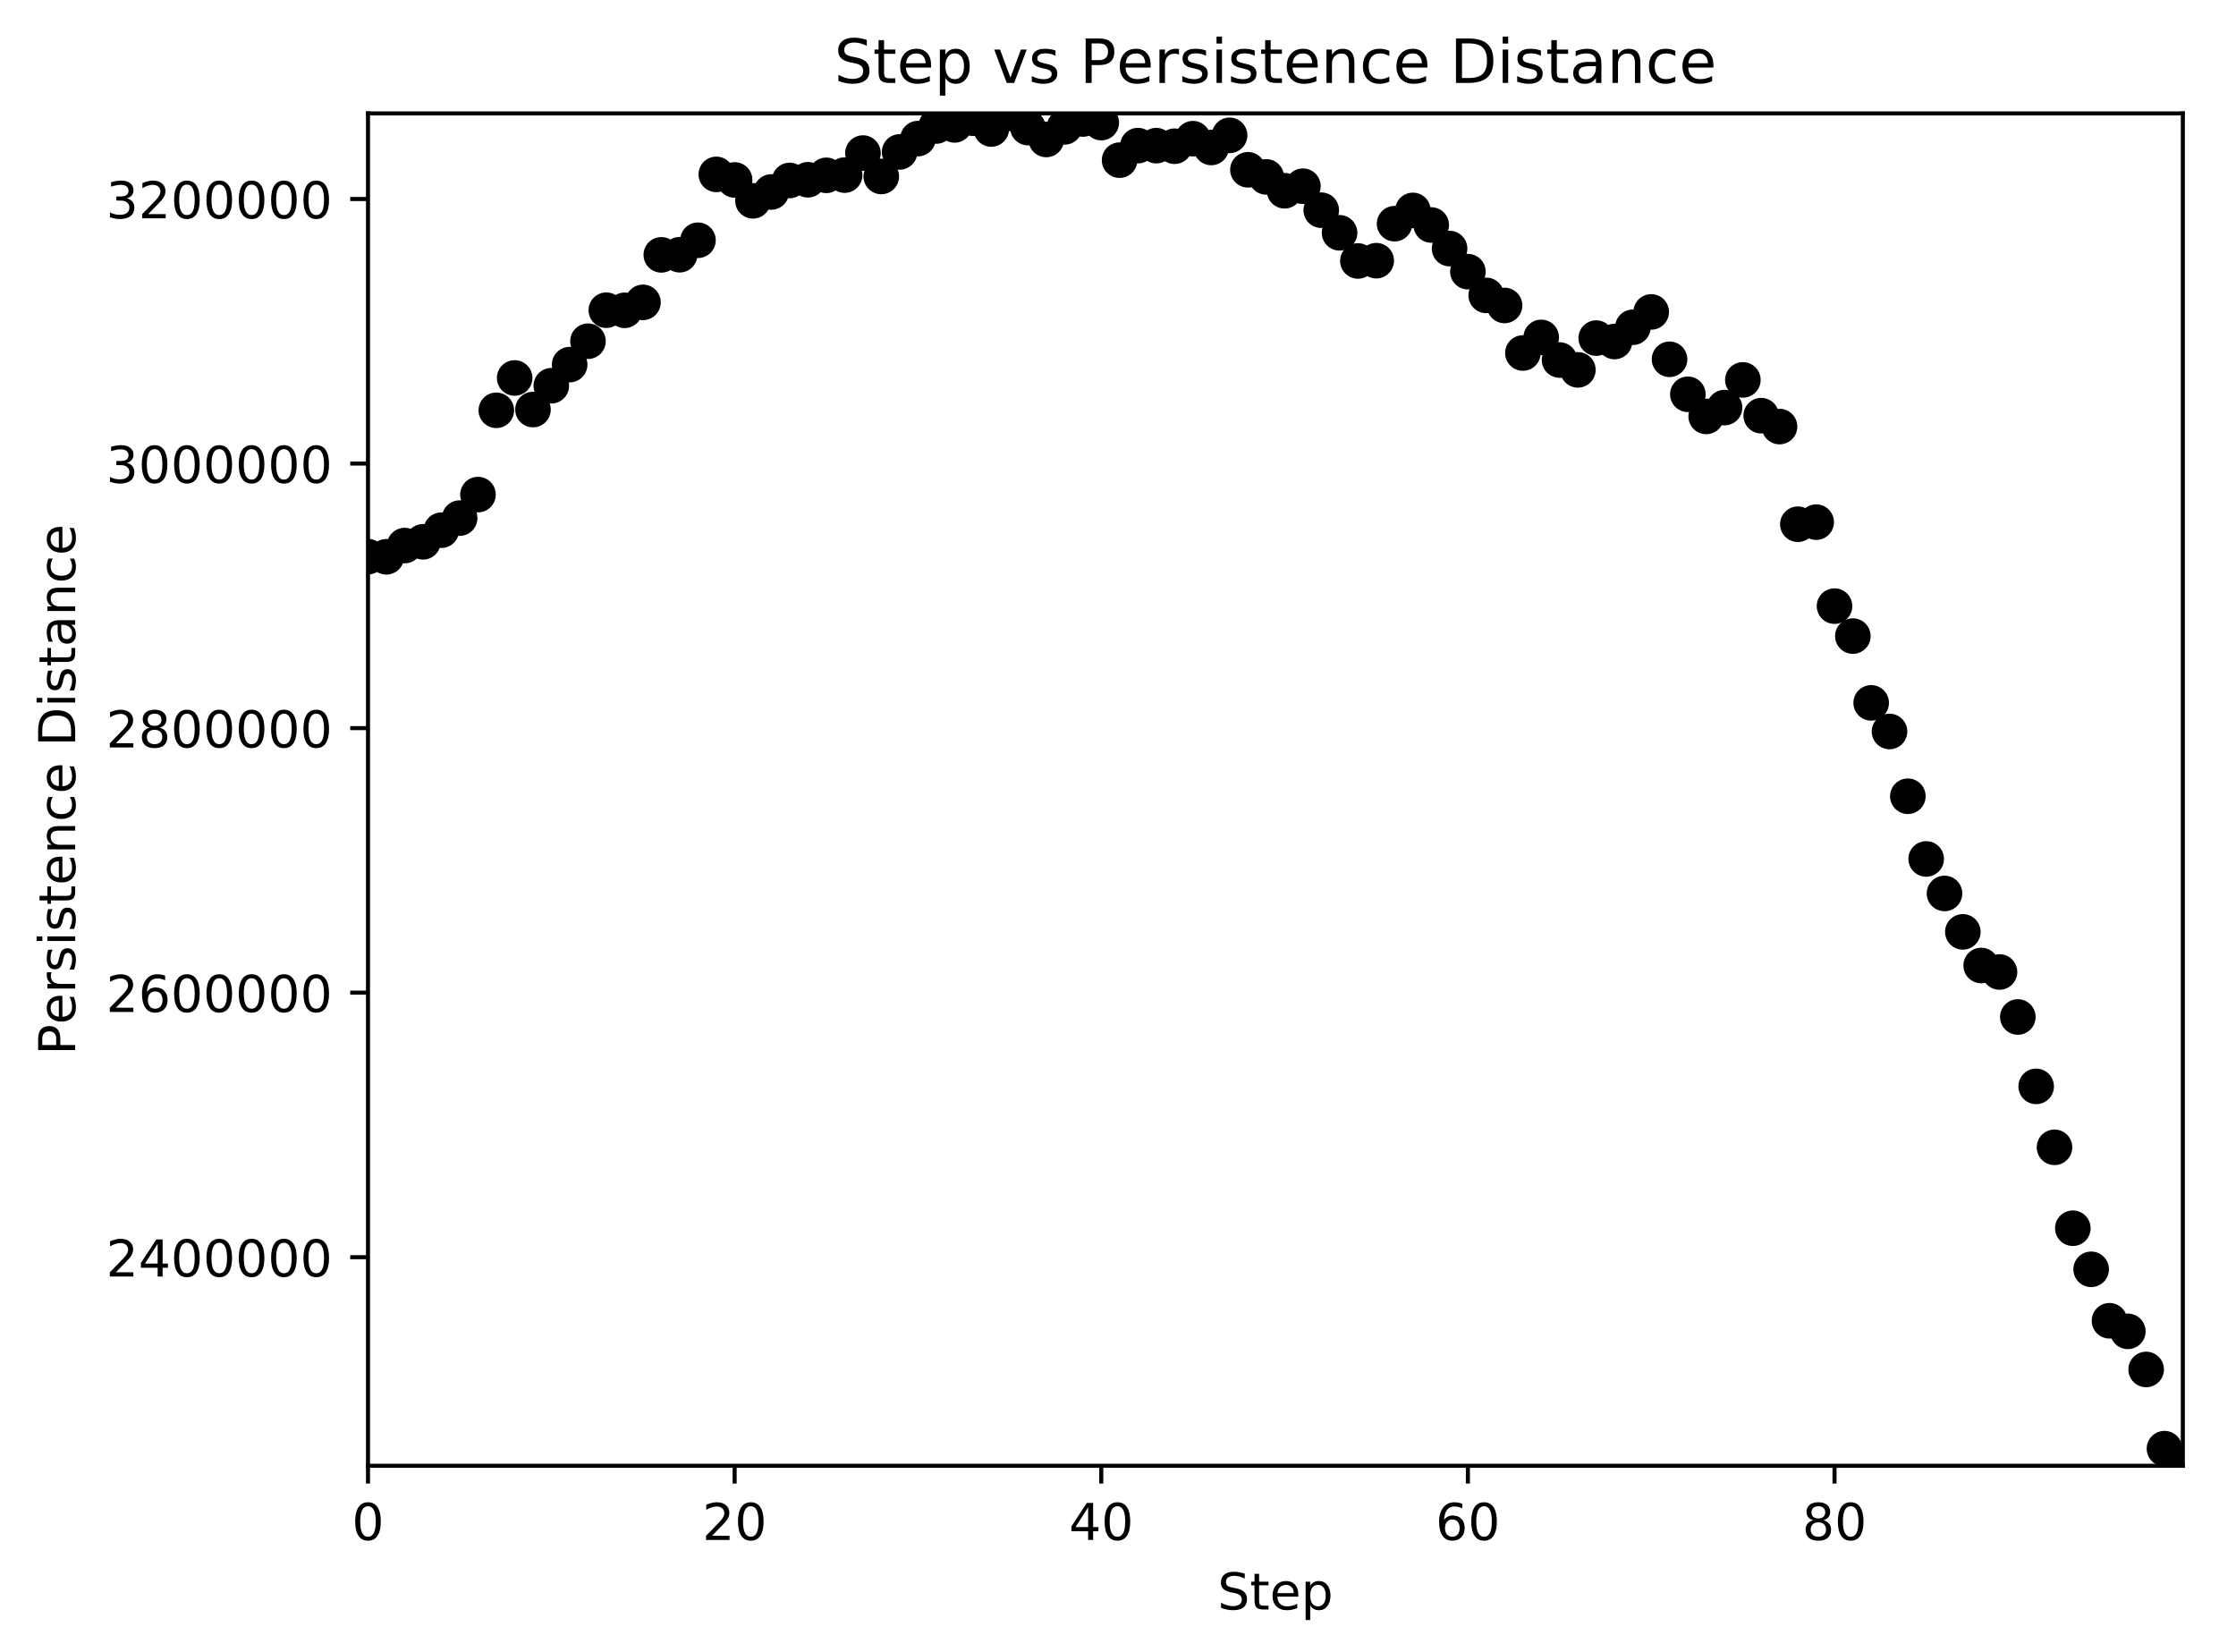 <?xml version="1.0" encoding="utf-8" standalone="no"?>
<!DOCTYPE svg PUBLIC "-//W3C//DTD SVG 1.1//EN"
  "http://www.w3.org/Graphics/SVG/1.1/DTD/svg11.dtd">
<!-- Created with matplotlib (http://matplotlib.org/) -->
<svg height="325pt" version="1.1" viewBox="0 0 440 325" width="440pt" xmlns="http://www.w3.org/2000/svg" xmlns:xlink="http://www.w3.org/1999/xlink">
 <defs>
  <style type="text/css">
*{stroke-linecap:butt;stroke-linejoin:round;}
  </style>
 </defs>
 <g id="figure_1">
  <g id="patch_1">
   <path d="M 0 325.986 
L 440.236 325.986 
L 440.236 0 
L 0 0 
z
" style="fill:#ffffff;"/>
  </g>
  <g id="axes_1">
   <g id="patch_2">
    <path d="M 72.416 288.43 
L 429.536 288.43 
L 429.536 22.318 
L 72.416 22.318 
z
" style="fill:#ffffff;"/>
   </g>
   <g id="PathCollection_1">
    <defs>
     <path d="M 0 3 
C 0.796 3 1.559 2.684 2.121 2.121 
C 2.684 1.559 3 0.796 3 0 
C 3 -0.796 2.684 -1.559 2.121 -2.121 
C 1.559 -2.684 0.796 -3 0 -3 
C -0.796 -3 -1.559 -2.684 -2.121 -2.121 
C -2.684 -1.559 -3 -0.796 -3 0 
C -3 0.796 -2.684 1.559 -2.121 2.121 
C -1.559 2.684 -0.796 3 0 3 
z
" id="m27b26a5e6d" style="stroke:#000000;"/>
    </defs>
    <g clip-path="url(#pcdb26a5812)">
     <use style="stroke:#000000;" x="72.416" xlink:href="#m27b26a5e6d" y="109.535"/>
     <use style="stroke:#000000;" x="76.023" xlink:href="#m27b26a5e6d" y="109.563"/>
     <use style="stroke:#000000;" x="79.63" xlink:href="#m27b26a5e6d" y="107.351"/>
     <use style="stroke:#000000;" x="83.237" xlink:href="#m27b26a5e6d" y="106.615"/>
     <use style="stroke:#000000;" x="86.845" xlink:href="#m27b26a5e6d" y="104.332"/>
     <use style="stroke:#000000;" x="90.452" xlink:href="#m27b26a5e6d" y="101.949"/>
     <use style="stroke:#000000;" x="94.059" xlink:href="#m27b26a5e6d" y="97.322"/>
     <use style="stroke:#000000;" x="97.667" xlink:href="#m27b26a5e6d" y="80.737"/>
     <use style="stroke:#000000;" x="101.274" xlink:href="#m27b26a5e6d" y="74.375"/>
     <use style="stroke:#000000;" x="104.881" xlink:href="#m27b26a5e6d" y="80.588"/>
     <use style="stroke:#000000;" x="108.488" xlink:href="#m27b26a5e6d" y="75.904"/>
     <use style="stroke:#000000;" x="112.096" xlink:href="#m27b26a5e6d" y="71.749"/>
     <use style="stroke:#000000;" x="115.703" xlink:href="#m27b26a5e6d" y="67.141"/>
     <use style="stroke:#000000;" x="119.31" xlink:href="#m27b26a5e6d" y="61.042"/>
     <use style="stroke:#000000;" x="122.917" xlink:href="#m27b26a5e6d" y="61.064"/>
     <use style="stroke:#000000;" x="126.525" xlink:href="#m27b26a5e6d" y="59.498"/>
     <use style="stroke:#000000;" x="130.132" xlink:href="#m27b26a5e6d" y="50.149"/>
     <use style="stroke:#000000;" x="133.739" xlink:href="#m27b26a5e6d" y="50.123"/>
     <use style="stroke:#000000;" x="137.347" xlink:href="#m27b26a5e6d" y="47.275"/>
     <use style="stroke:#000000;" x="140.954" xlink:href="#m27b26a5e6d" y="34.315"/>
     <use style="stroke:#000000;" x="144.561" xlink:href="#m27b26a5e6d" y="35.409"/>
     <use style="stroke:#000000;" x="148.168" xlink:href="#m27b26a5e6d" y="39.518"/>
     <use style="stroke:#000000;" x="151.776" xlink:href="#m27b26a5e6d" y="37.776"/>
     <use style="stroke:#000000;" x="155.383" xlink:href="#m27b26a5e6d" y="35.512"/>
     <use style="stroke:#000000;" x="158.99" xlink:href="#m27b26a5e6d" y="35.372"/>
     <use style="stroke:#000000;" x="162.597" xlink:href="#m27b26a5e6d" y="34.501"/>
     <use style="stroke:#000000;" x="166.205" xlink:href="#m27b26a5e6d" y="34.456"/>
     <use style="stroke:#000000;" x="169.812" xlink:href="#m27b26a5e6d" y="30.119"/>
     <use style="stroke:#000000;" x="173.419" xlink:href="#m27b26a5e6d" y="34.722"/>
     <use style="stroke:#000000;" x="177.027" xlink:href="#m27b26a5e6d" y="29.896"/>
     <use style="stroke:#000000;" x="180.634" xlink:href="#m27b26a5e6d" y="27.272"/>
     <use style="stroke:#000000;" x="184.241" xlink:href="#m27b26a5e6d" y="24.793"/>
     <use style="stroke:#000000;" x="187.848" xlink:href="#m27b26a5e6d" y="24.579"/>
     <use style="stroke:#000000;" x="191.456" xlink:href="#m27b26a5e6d" y="23.253"/>
     <use style="stroke:#000000;" x="195.063" xlink:href="#m27b26a5e6d" y="25.384"/>
     <use style="stroke:#000000;" x="198.67" xlink:href="#m27b26a5e6d" y="22.318"/>
     <use style="stroke:#000000;" x="202.277" xlink:href="#m27b26a5e6d" y="25.106"/>
     <use style="stroke:#000000;" x="205.885" xlink:href="#m27b26a5e6d" y="27.444"/>
     <use style="stroke:#000000;" x="209.492" xlink:href="#m27b26a5e6d" y="24.967"/>
     <use style="stroke:#000000;" x="213.099" xlink:href="#m27b26a5e6d" y="23.417"/>
     <use style="stroke:#000000;" x="216.707" xlink:href="#m27b26a5e6d" y="24.127"/>
     <use style="stroke:#000000;" x="220.314" xlink:href="#m27b26a5e6d" y="31.518"/>
     <use style="stroke:#000000;" x="223.921" xlink:href="#m27b26a5e6d" y="28.654"/>
     <use style="stroke:#000000;" x="227.528" xlink:href="#m27b26a5e6d" y="28.658"/>
     <use style="stroke:#000000;" x="231.136" xlink:href="#m27b26a5e6d" y="28.773"/>
     <use style="stroke:#000000;" x="234.743" xlink:href="#m27b26a5e6d" y="27.292"/>
     <use style="stroke:#000000;" x="238.35" xlink:href="#m27b26a5e6d" y="29.016"/>
     <use style="stroke:#000000;" x="241.957" xlink:href="#m27b26a5e6d" y="26.632"/>
     <use style="stroke:#000000;" x="245.565" xlink:href="#m27b26a5e6d" y="33.41"/>
     <use style="stroke:#000000;" x="249.172" xlink:href="#m27b26a5e6d" y="34.81"/>
     <use style="stroke:#000000;" x="252.779" xlink:href="#m27b26a5e6d" y="37.539"/>
     <use style="stroke:#000000;" x="256.387" xlink:href="#m27b26a5e6d" y="36.643"/>
     <use style="stroke:#000000;" x="259.994" xlink:href="#m27b26a5e6d" y="41.359"/>
     <use style="stroke:#000000;" x="263.601" xlink:href="#m27b26a5e6d" y="45.812"/>
     <use style="stroke:#000000;" x="267.208" xlink:href="#m27b26a5e6d" y="51.35"/>
     <use style="stroke:#000000;" x="270.816" xlink:href="#m27b26a5e6d" y="51.297"/>
     <use style="stroke:#000000;" x="274.423" xlink:href="#m27b26a5e6d" y="44.016"/>
     <use style="stroke:#000000;" x="278.03" xlink:href="#m27b26a5e6d" y="41.404"/>
     <use style="stroke:#000000;" x="281.637" xlink:href="#m27b26a5e6d" y="44.273"/>
     <use style="stroke:#000000;" x="285.245" xlink:href="#m27b26a5e6d" y="48.912"/>
     <use style="stroke:#000000;" x="288.852" xlink:href="#m27b26a5e6d" y="53.455"/>
     <use style="stroke:#000000;" x="292.459" xlink:href="#m27b26a5e6d" y="58.123"/>
     <use style="stroke:#000000;" x="296.067" xlink:href="#m27b26a5e6d" y="60.108"/>
     <use style="stroke:#000000;" x="299.674" xlink:href="#m27b26a5e6d" y="69.461"/>
     <use style="stroke:#000000;" x="303.281" xlink:href="#m27b26a5e6d" y="66.392"/>
     <use style="stroke:#000000;" x="306.888" xlink:href="#m27b26a5e6d" y="70.842"/>
     <use style="stroke:#000000;" x="310.496" xlink:href="#m27b26a5e6d" y="72.779"/>
     <use style="stroke:#000000;" x="314.103" xlink:href="#m27b26a5e6d" y="66.529"/>
     <use style="stroke:#000000;" x="317.71" xlink:href="#m27b26a5e6d" y="67.203"/>
     <use style="stroke:#000000;" x="321.317" xlink:href="#m27b26a5e6d" y="64.396"/>
     <use style="stroke:#000000;" x="324.925" xlink:href="#m27b26a5e6d" y="61.379"/>
     <use style="stroke:#000000;" x="328.532" xlink:href="#m27b26a5e6d" y="70.7"/>
     <use style="stroke:#000000;" x="332.139" xlink:href="#m27b26a5e6d" y="77.586"/>
     <use style="stroke:#000000;" x="335.747" xlink:href="#m27b26a5e6d" y="81.943"/>
     <use style="stroke:#000000;" x="339.354" xlink:href="#m27b26a5e6d" y="80.205"/>
     <use style="stroke:#000000;" x="342.961" xlink:href="#m27b26a5e6d" y="74.757"/>
     <use style="stroke:#000000;" x="346.568" xlink:href="#m27b26a5e6d" y="81.793"/>
     <use style="stroke:#000000;" x="350.176" xlink:href="#m27b26a5e6d" y="83.939"/>
     <use style="stroke:#000000;" x="353.783" xlink:href="#m27b26a5e6d" y="103.154"/>
     <use style="stroke:#000000;" x="357.39" xlink:href="#m27b26a5e6d" y="102.741"/>
     <use style="stroke:#000000;" x="360.997" xlink:href="#m27b26a5e6d" y="119.269"/>
     <use style="stroke:#000000;" x="364.605" xlink:href="#m27b26a5e6d" y="125.165"/>
     <use style="stroke:#000000;" x="368.212" xlink:href="#m27b26a5e6d" y="138.307"/>
     <use style="stroke:#000000;" x="371.819" xlink:href="#m27b26a5e6d" y="143.937"/>
     <use style="stroke:#000000;" x="375.427" xlink:href="#m27b26a5e6d" y="156.68"/>
     <use style="stroke:#000000;" x="379.034" xlink:href="#m27b26a5e6d" y="169.018"/>
     <use style="stroke:#000000;" x="382.641" xlink:href="#m27b26a5e6d" y="175.809"/>
     <use style="stroke:#000000;" x="386.248" xlink:href="#m27b26a5e6d" y="183.369"/>
     <use style="stroke:#000000;" x="389.856" xlink:href="#m27b26a5e6d" y="189.986"/>
     <use style="stroke:#000000;" x="393.463" xlink:href="#m27b26a5e6d" y="191.262"/>
     <use style="stroke:#000000;" x="397.07" xlink:href="#m27b26a5e6d" y="200.117"/>
     <use style="stroke:#000000;" x="400.677" xlink:href="#m27b26a5e6d" y="213.773"/>
     <use style="stroke:#000000;" x="404.285" xlink:href="#m27b26a5e6d" y="225.763"/>
     <use style="stroke:#000000;" x="407.892" xlink:href="#m27b26a5e6d" y="241.685"/>
     <use style="stroke:#000000;" x="411.499" xlink:href="#m27b26a5e6d" y="249.769"/>
     <use style="stroke:#000000;" x="415.107" xlink:href="#m27b26a5e6d" y="259.893"/>
     <use style="stroke:#000000;" x="418.714" xlink:href="#m27b26a5e6d" y="261.976"/>
     <use style="stroke:#000000;" x="422.321" xlink:href="#m27b26a5e6d" y="269.475"/>
     <use style="stroke:#000000;" x="425.928" xlink:href="#m27b26a5e6d" y="285.063"/>
     <use style="stroke:#000000;" x="429.536" xlink:href="#m27b26a5e6d" y="288.43"/>
    </g>
   </g>
   <g id="matplotlib.axis_1">
    <g id="xtick_1">
     <g id="line2d_1">
      <defs>
       <path d="M 0 0 
L 0 3.5 
" id="m2fe56763d7" style="stroke:#000000;stroke-width:0.8;"/>
      </defs>
      <g>
       <use style="stroke:#000000;stroke-width:0.8;" x="72.416" xlink:href="#m2fe56763d7" y="288.43"/>
      </g>
     </g>
     <g id="text_1">
      <!-- 0 -->
      <defs>
       <path d="M 31.781 66.406 
Q 24.172 66.406 20.328 58.906 
Q 16.5 51.422 16.5 36.375 
Q 16.5 21.391 20.328 13.891 
Q 24.172 6.391 31.781 6.391 
Q 39.453 6.391 43.281 13.891 
Q 47.125 21.391 47.125 36.375 
Q 47.125 51.422 43.281 58.906 
Q 39.453 66.406 31.781 66.406 
z
M 31.781 74.219 
Q 44.047 74.219 50.516 64.516 
Q 56.984 54.828 56.984 36.375 
Q 56.984 17.969 50.516 8.266 
Q 44.047 -1.422 31.781 -1.422 
Q 19.531 -1.422 13.062 8.266 
Q 6.594 17.969 6.594 36.375 
Q 6.594 54.828 13.062 64.516 
Q 19.531 74.219 31.781 74.219 
z
" id="DejaVuSans-30"/>
      </defs>
      <g transform="translate(69.234 303.029)scale(0.1 -0.1)">
       <use xlink:href="#DejaVuSans-30"/>
      </g>
     </g>
    </g>
    <g id="xtick_2">
     <g id="line2d_2">
      <g>
       <use style="stroke:#000000;stroke-width:0.8;" x="144.561" xlink:href="#m2fe56763d7" y="288.43"/>
      </g>
     </g>
     <g id="text_2">
      <!-- 20 -->
      <defs>
       <path d="M 19.188 8.297 
L 53.609 8.297 
L 53.609 0 
L 7.328 0 
L 7.328 8.297 
Q 12.938 14.109 22.625 23.891 
Q 32.328 33.688 34.812 36.531 
Q 39.547 41.844 41.422 45.531 
Q 43.312 49.219 43.312 52.781 
Q 43.312 58.594 39.234 62.25 
Q 35.156 65.922 28.609 65.922 
Q 23.969 65.922 18.812 64.312 
Q 13.672 62.703 7.812 59.422 
L 7.812 69.391 
Q 13.766 71.781 18.938 73 
Q 24.125 74.219 28.422 74.219 
Q 39.75 74.219 46.484 68.547 
Q 53.219 62.891 53.219 53.422 
Q 53.219 48.922 51.531 44.891 
Q 49.859 40.875 45.406 35.406 
Q 44.188 33.984 37.641 27.219 
Q 31.109 20.453 19.188 8.297 
z
" id="DejaVuSans-32"/>
      </defs>
      <g transform="translate(138.199 303.029)scale(0.1 -0.1)">
       <use xlink:href="#DejaVuSans-32"/>
       <use x="63.623" xlink:href="#DejaVuSans-30"/>
      </g>
     </g>
    </g>
    <g id="xtick_3">
     <g id="line2d_3">
      <g>
       <use style="stroke:#000000;stroke-width:0.8;" x="216.707" xlink:href="#m2fe56763d7" y="288.43"/>
      </g>
     </g>
     <g id="text_3">
      <!-- 40 -->
      <defs>
       <path d="M 37.797 64.312 
L 12.891 25.391 
L 37.797 25.391 
z
M 35.203 72.906 
L 47.609 72.906 
L 47.609 25.391 
L 58.016 25.391 
L 58.016 17.188 
L 47.609 17.188 
L 47.609 0 
L 37.797 0 
L 37.797 17.188 
L 4.891 17.188 
L 4.891 26.703 
z
" id="DejaVuSans-34"/>
      </defs>
      <g transform="translate(210.344 303.029)scale(0.1 -0.1)">
       <use xlink:href="#DejaVuSans-34"/>
       <use x="63.623" xlink:href="#DejaVuSans-30"/>
      </g>
     </g>
    </g>
    <g id="xtick_4">
     <g id="line2d_4">
      <g>
       <use style="stroke:#000000;stroke-width:0.8;" x="288.852" xlink:href="#m2fe56763d7" y="288.43"/>
      </g>
     </g>
     <g id="text_4">
      <!-- 60 -->
      <defs>
       <path d="M 33.016 40.375 
Q 26.375 40.375 22.484 35.828 
Q 18.609 31.297 18.609 23.391 
Q 18.609 15.531 22.484 10.953 
Q 26.375 6.391 33.016 6.391 
Q 39.656 6.391 43.531 10.953 
Q 47.406 15.531 47.406 23.391 
Q 47.406 31.297 43.531 35.828 
Q 39.656 40.375 33.016 40.375 
z
M 52.594 71.297 
L 52.594 62.312 
Q 48.875 64.062 45.094 64.984 
Q 41.312 65.922 37.594 65.922 
Q 27.828 65.922 22.672 59.328 
Q 17.531 52.734 16.797 39.406 
Q 19.672 43.656 24.016 45.922 
Q 28.375 48.188 33.594 48.188 
Q 44.578 48.188 50.953 41.516 
Q 57.328 34.859 57.328 23.391 
Q 57.328 12.156 50.688 5.359 
Q 44.047 -1.422 33.016 -1.422 
Q 20.359 -1.422 13.672 8.266 
Q 6.984 17.969 6.984 36.375 
Q 6.984 53.656 15.188 63.938 
Q 23.391 74.219 37.203 74.219 
Q 40.922 74.219 44.703 73.484 
Q 48.484 72.75 52.594 71.297 
z
" id="DejaVuSans-36"/>
      </defs>
      <g transform="translate(282.489 303.029)scale(0.1 -0.1)">
       <use xlink:href="#DejaVuSans-36"/>
       <use x="63.623" xlink:href="#DejaVuSans-30"/>
      </g>
     </g>
    </g>
    <g id="xtick_5">
     <g id="line2d_5">
      <g>
       <use style="stroke:#000000;stroke-width:0.8;" x="360.997" xlink:href="#m2fe56763d7" y="288.43"/>
      </g>
     </g>
     <g id="text_5">
      <!-- 80 -->
      <defs>
       <path d="M 31.781 34.625 
Q 24.75 34.625 20.719 30.859 
Q 16.703 27.094 16.703 20.516 
Q 16.703 13.922 20.719 10.156 
Q 24.75 6.391 31.781 6.391 
Q 38.812 6.391 42.859 10.172 
Q 46.922 13.969 46.922 20.516 
Q 46.922 27.094 42.891 30.859 
Q 38.875 34.625 31.781 34.625 
z
M 21.922 38.812 
Q 15.578 40.375 12.031 44.719 
Q 8.5 49.078 8.5 55.328 
Q 8.5 64.062 14.719 69.141 
Q 20.953 74.219 31.781 74.219 
Q 42.672 74.219 48.875 69.141 
Q 55.078 64.062 55.078 55.328 
Q 55.078 49.078 51.531 44.719 
Q 48 40.375 41.703 38.812 
Q 48.828 37.156 52.797 32.312 
Q 56.781 27.484 56.781 20.516 
Q 56.781 9.906 50.312 4.234 
Q 43.844 -1.422 31.781 -1.422 
Q 19.734 -1.422 13.25 4.234 
Q 6.781 9.906 6.781 20.516 
Q 6.781 27.484 10.781 32.312 
Q 14.797 37.156 21.922 38.812 
z
M 18.312 54.391 
Q 18.312 48.734 21.844 45.562 
Q 25.391 42.391 31.781 42.391 
Q 38.141 42.391 41.719 45.562 
Q 45.312 48.734 45.312 54.391 
Q 45.312 60.062 41.719 63.234 
Q 38.141 66.406 31.781 66.406 
Q 25.391 66.406 21.844 63.234 
Q 18.312 60.062 18.312 54.391 
z
" id="DejaVuSans-38"/>
      </defs>
      <g transform="translate(354.635 303.029)scale(0.1 -0.1)">
       <use xlink:href="#DejaVuSans-38"/>
       <use x="63.623" xlink:href="#DejaVuSans-30"/>
      </g>
     </g>
    </g>
    <g id="text_6">
     <!-- Step -->
     <defs>
      <path d="M 53.516 70.516 
L 53.516 60.891 
Q 47.906 63.578 42.922 64.891 
Q 37.938 66.219 33.297 66.219 
Q 25.25 66.219 20.875 63.094 
Q 16.5 59.969 16.5 54.203 
Q 16.5 49.359 19.406 46.891 
Q 22.312 44.438 30.422 42.922 
L 36.375 41.703 
Q 47.406 39.594 52.656 34.297 
Q 57.906 29 57.906 20.125 
Q 57.906 9.516 50.797 4.047 
Q 43.703 -1.422 29.984 -1.422 
Q 24.812 -1.422 18.969 -0.25 
Q 13.141 0.922 6.891 3.219 
L 6.891 13.375 
Q 12.891 10.016 18.656 8.297 
Q 24.422 6.594 29.984 6.594 
Q 38.422 6.594 43.016 9.906 
Q 47.609 13.234 47.609 19.391 
Q 47.609 24.75 44.312 27.781 
Q 41.016 30.812 33.5 32.328 
L 27.484 33.5 
Q 16.453 35.688 11.516 40.375 
Q 6.594 45.062 6.594 53.422 
Q 6.594 63.094 13.406 68.656 
Q 20.219 74.219 32.172 74.219 
Q 37.312 74.219 42.625 73.281 
Q 47.953 72.359 53.516 70.516 
z
" id="DejaVuSans-53"/>
      <path d="M 18.312 70.219 
L 18.312 54.688 
L 36.812 54.688 
L 36.812 47.703 
L 18.312 47.703 
L 18.312 18.016 
Q 18.312 11.328 20.141 9.422 
Q 21.969 7.516 27.594 7.516 
L 36.812 7.516 
L 36.812 0 
L 27.594 0 
Q 17.188 0 13.234 3.875 
Q 9.281 7.766 9.281 18.016 
L 9.281 47.703 
L 2.688 47.703 
L 2.688 54.688 
L 9.281 54.688 
L 9.281 70.219 
z
" id="DejaVuSans-74"/>
      <path d="M 56.203 29.594 
L 56.203 25.203 
L 14.891 25.203 
Q 15.484 15.922 20.484 11.062 
Q 25.484 6.203 34.422 6.203 
Q 39.594 6.203 44.453 7.469 
Q 49.312 8.734 54.109 11.281 
L 54.109 2.781 
Q 49.266 0.734 44.188 -0.344 
Q 39.109 -1.422 33.891 -1.422 
Q 20.797 -1.422 13.156 6.188 
Q 5.516 13.812 5.516 26.812 
Q 5.516 40.234 12.766 48.109 
Q 20.016 56 32.328 56 
Q 43.359 56 49.781 48.891 
Q 56.203 41.797 56.203 29.594 
z
M 47.219 32.234 
Q 47.125 39.594 43.094 43.984 
Q 39.062 48.391 32.422 48.391 
Q 24.906 48.391 20.391 44.141 
Q 15.875 39.891 15.188 32.172 
z
" id="DejaVuSans-65"/>
      <path d="M 18.109 8.203 
L 18.109 -20.797 
L 9.078 -20.797 
L 9.078 54.688 
L 18.109 54.688 
L 18.109 46.391 
Q 20.953 51.266 25.266 53.625 
Q 29.594 56 35.594 56 
Q 45.562 56 51.781 48.094 
Q 58.016 40.188 58.016 27.297 
Q 58.016 14.406 51.781 6.484 
Q 45.562 -1.422 35.594 -1.422 
Q 29.594 -1.422 25.266 0.953 
Q 20.953 3.328 18.109 8.203 
z
M 48.688 27.297 
Q 48.688 37.203 44.609 42.844 
Q 40.531 48.484 33.406 48.484 
Q 26.266 48.484 22.188 42.844 
Q 18.109 37.203 18.109 27.297 
Q 18.109 17.391 22.188 11.75 
Q 26.266 6.109 33.406 6.109 
Q 40.531 6.109 44.609 11.75 
Q 48.688 17.391 48.688 27.297 
z
" id="DejaVuSans-70"/>
     </defs>
     <g transform="translate(239.59 316.707)scale(0.1 -0.1)">
      <use xlink:href="#DejaVuSans-53"/>
      <use x="63.477" xlink:href="#DejaVuSans-74"/>
      <use x="102.686" xlink:href="#DejaVuSans-65"/>
      <use x="164.209" xlink:href="#DejaVuSans-70"/>
     </g>
    </g>
   </g>
   <g id="matplotlib.axis_2">
    <g id="ytick_1">
     <g id="line2d_6">
      <defs>
       <path d="M 0 0 
L -3.5 0 
" id="md13651d0de" style="stroke:#000000;stroke-width:0.8;"/>
      </defs>
      <g>
       <use style="stroke:#000000;stroke-width:0.8;" x="72.416" xlink:href="#md13651d0de" y="247.385"/>
      </g>
     </g>
     <g id="text_7">
      <!-- 2400000 -->
      <g transform="translate(20.878 251.184)scale(0.1 -0.1)">
       <use xlink:href="#DejaVuSans-32"/>
       <use x="63.623" xlink:href="#DejaVuSans-34"/>
       <use x="127.246" xlink:href="#DejaVuSans-30"/>
       <use x="190.869" xlink:href="#DejaVuSans-30"/>
       <use x="254.492" xlink:href="#DejaVuSans-30"/>
       <use x="318.115" xlink:href="#DejaVuSans-30"/>
       <use x="381.738" xlink:href="#DejaVuSans-30"/>
      </g>
     </g>
    </g>
    <g id="ytick_2">
     <g id="line2d_7">
      <g>
       <use style="stroke:#000000;stroke-width:0.8;" x="72.416" xlink:href="#md13651d0de" y="195.329"/>
      </g>
     </g>
     <g id="text_8">
      <!-- 2600000 -->
      <g transform="translate(20.878 199.128)scale(0.1 -0.1)">
       <use xlink:href="#DejaVuSans-32"/>
       <use x="63.623" xlink:href="#DejaVuSans-36"/>
       <use x="127.246" xlink:href="#DejaVuSans-30"/>
       <use x="190.869" xlink:href="#DejaVuSans-30"/>
       <use x="254.492" xlink:href="#DejaVuSans-30"/>
       <use x="318.115" xlink:href="#DejaVuSans-30"/>
       <use x="381.738" xlink:href="#DejaVuSans-30"/>
      </g>
     </g>
    </g>
    <g id="ytick_3">
     <g id="line2d_8">
      <g>
       <use style="stroke:#000000;stroke-width:0.8;" x="72.416" xlink:href="#md13651d0de" y="143.273"/>
      </g>
     </g>
     <g id="text_9">
      <!-- 2800000 -->
      <g transform="translate(20.878 147.073)scale(0.1 -0.1)">
       <use xlink:href="#DejaVuSans-32"/>
       <use x="63.623" xlink:href="#DejaVuSans-38"/>
       <use x="127.246" xlink:href="#DejaVuSans-30"/>
       <use x="190.869" xlink:href="#DejaVuSans-30"/>
       <use x="254.492" xlink:href="#DejaVuSans-30"/>
       <use x="318.115" xlink:href="#DejaVuSans-30"/>
       <use x="381.738" xlink:href="#DejaVuSans-30"/>
      </g>
     </g>
    </g>
    <g id="ytick_4">
     <g id="line2d_9">
      <g>
       <use style="stroke:#000000;stroke-width:0.8;" x="72.416" xlink:href="#md13651d0de" y="91.217"/>
      </g>
     </g>
     <g id="text_10">
      <!-- 3000000 -->
      <defs>
       <path d="M 40.578 39.312 
Q 47.656 37.797 51.625 33 
Q 55.609 28.219 55.609 21.188 
Q 55.609 10.406 48.188 4.484 
Q 40.766 -1.422 27.094 -1.422 
Q 22.516 -1.422 17.656 -0.516 
Q 12.797 0.391 7.625 2.203 
L 7.625 11.719 
Q 11.719 9.328 16.594 8.109 
Q 21.484 6.891 26.812 6.891 
Q 36.078 6.891 40.938 10.547 
Q 45.797 14.203 45.797 21.188 
Q 45.797 27.641 41.281 31.266 
Q 36.766 34.906 28.719 34.906 
L 20.219 34.906 
L 20.219 43.016 
L 29.109 43.016 
Q 36.375 43.016 40.234 45.922 
Q 44.094 48.828 44.094 54.297 
Q 44.094 59.906 40.109 62.906 
Q 36.141 65.922 28.719 65.922 
Q 24.656 65.922 20.016 65.031 
Q 15.375 64.156 9.812 62.312 
L 9.812 71.094 
Q 15.438 72.656 20.344 73.438 
Q 25.25 74.219 29.594 74.219 
Q 40.828 74.219 47.359 69.109 
Q 53.906 64.016 53.906 55.328 
Q 53.906 49.266 50.438 45.094 
Q 46.969 40.922 40.578 39.312 
z
" id="DejaVuSans-33"/>
      </defs>
      <g transform="translate(20.878 95.017)scale(0.1 -0.1)">
       <use xlink:href="#DejaVuSans-33"/>
       <use x="63.623" xlink:href="#DejaVuSans-30"/>
       <use x="127.246" xlink:href="#DejaVuSans-30"/>
       <use x="190.869" xlink:href="#DejaVuSans-30"/>
       <use x="254.492" xlink:href="#DejaVuSans-30"/>
       <use x="318.115" xlink:href="#DejaVuSans-30"/>
       <use x="381.738" xlink:href="#DejaVuSans-30"/>
      </g>
     </g>
    </g>
    <g id="ytick_5">
     <g id="line2d_10">
      <g>
       <use style="stroke:#000000;stroke-width:0.8;" x="72.416" xlink:href="#md13651d0de" y="39.161"/>
      </g>
     </g>
     <g id="text_11">
      <!-- 3200000 -->
      <g transform="translate(20.878 42.961)scale(0.1 -0.1)">
       <use xlink:href="#DejaVuSans-33"/>
       <use x="63.623" xlink:href="#DejaVuSans-32"/>
       <use x="127.246" xlink:href="#DejaVuSans-30"/>
       <use x="190.869" xlink:href="#DejaVuSans-30"/>
       <use x="254.492" xlink:href="#DejaVuSans-30"/>
       <use x="318.115" xlink:href="#DejaVuSans-30"/>
       <use x="381.738" xlink:href="#DejaVuSans-30"/>
      </g>
     </g>
    </g>
    <g id="text_12">
     <!-- Persistence Distance -->
     <defs>
      <path d="M 19.672 64.797 
L 19.672 37.406 
L 32.078 37.406 
Q 38.969 37.406 42.719 40.969 
Q 46.484 44.531 46.484 51.125 
Q 46.484 57.672 42.719 61.234 
Q 38.969 64.797 32.078 64.797 
z
M 9.812 72.906 
L 32.078 72.906 
Q 44.344 72.906 50.609 67.359 
Q 56.891 61.812 56.891 51.125 
Q 56.891 40.328 50.609 34.812 
Q 44.344 29.297 32.078 29.297 
L 19.672 29.297 
L 19.672 0 
L 9.812 0 
z
" id="DejaVuSans-50"/>
      <path d="M 41.109 46.297 
Q 39.594 47.172 37.812 47.578 
Q 36.031 48 33.891 48 
Q 26.266 48 22.188 43.047 
Q 18.109 38.094 18.109 28.812 
L 18.109 0 
L 9.078 0 
L 9.078 54.688 
L 18.109 54.688 
L 18.109 46.188 
Q 20.953 51.172 25.484 53.578 
Q 30.031 56 36.531 56 
Q 37.453 56 38.578 55.875 
Q 39.703 55.766 41.062 55.516 
z
" id="DejaVuSans-72"/>
      <path d="M 44.281 53.078 
L 44.281 44.578 
Q 40.484 46.531 36.375 47.5 
Q 32.281 48.484 27.875 48.484 
Q 21.188 48.484 17.844 46.438 
Q 14.5 44.391 14.5 40.281 
Q 14.5 37.156 16.891 35.375 
Q 19.281 33.594 26.516 31.984 
L 29.594 31.297 
Q 39.156 29.25 43.188 25.516 
Q 47.219 21.781 47.219 15.094 
Q 47.219 7.469 41.188 3.016 
Q 35.156 -1.422 24.609 -1.422 
Q 20.219 -1.422 15.453 -0.562 
Q 10.688 0.297 5.422 2 
L 5.422 11.281 
Q 10.406 8.688 15.234 7.391 
Q 20.062 6.109 24.812 6.109 
Q 31.156 6.109 34.562 8.281 
Q 37.984 10.453 37.984 14.406 
Q 37.984 18.062 35.516 20.016 
Q 33.062 21.969 24.703 23.781 
L 21.578 24.516 
Q 13.234 26.266 9.516 29.906 
Q 5.812 33.547 5.812 39.891 
Q 5.812 47.609 11.281 51.797 
Q 16.75 56 26.812 56 
Q 31.781 56 36.172 55.266 
Q 40.578 54.547 44.281 53.078 
z
" id="DejaVuSans-73"/>
      <path d="M 9.422 54.688 
L 18.406 54.688 
L 18.406 0 
L 9.422 0 
z
M 9.422 75.984 
L 18.406 75.984 
L 18.406 64.594 
L 9.422 64.594 
z
" id="DejaVuSans-69"/>
      <path d="M 54.891 33.016 
L 54.891 0 
L 45.906 0 
L 45.906 32.719 
Q 45.906 40.484 42.875 44.328 
Q 39.844 48.188 33.797 48.188 
Q 26.516 48.188 22.312 43.547 
Q 18.109 38.922 18.109 30.906 
L 18.109 0 
L 9.078 0 
L 9.078 54.688 
L 18.109 54.688 
L 18.109 46.188 
Q 21.344 51.125 25.703 53.562 
Q 30.078 56 35.797 56 
Q 45.219 56 50.047 50.172 
Q 54.891 44.344 54.891 33.016 
z
" id="DejaVuSans-6e"/>
      <path d="M 48.781 52.594 
L 48.781 44.188 
Q 44.969 46.297 41.141 47.344 
Q 37.312 48.391 33.406 48.391 
Q 24.656 48.391 19.812 42.844 
Q 14.984 37.312 14.984 27.297 
Q 14.984 17.281 19.812 11.734 
Q 24.656 6.203 33.406 6.203 
Q 37.312 6.203 41.141 7.25 
Q 44.969 8.297 48.781 10.406 
L 48.781 2.094 
Q 45.016 0.344 40.984 -0.531 
Q 36.969 -1.422 32.422 -1.422 
Q 20.062 -1.422 12.781 6.344 
Q 5.516 14.109 5.516 27.297 
Q 5.516 40.672 12.859 48.328 
Q 20.219 56 33.016 56 
Q 37.156 56 41.109 55.141 
Q 45.062 54.297 48.781 52.594 
z
" id="DejaVuSans-63"/>
      <path id="DejaVuSans-20"/>
      <path d="M 19.672 64.797 
L 19.672 8.109 
L 31.594 8.109 
Q 46.688 8.109 53.688 14.938 
Q 60.688 21.781 60.688 36.531 
Q 60.688 51.172 53.688 57.984 
Q 46.688 64.797 31.594 64.797 
z
M 9.812 72.906 
L 30.078 72.906 
Q 51.266 72.906 61.172 64.094 
Q 71.094 55.281 71.094 36.531 
Q 71.094 17.672 61.125 8.828 
Q 51.172 0 30.078 0 
L 9.812 0 
z
" id="DejaVuSans-44"/>
      <path d="M 34.281 27.484 
Q 23.391 27.484 19.188 25 
Q 14.984 22.516 14.984 16.5 
Q 14.984 11.719 18.141 8.906 
Q 21.297 6.109 26.703 6.109 
Q 34.188 6.109 38.703 11.406 
Q 43.219 16.703 43.219 25.484 
L 43.219 27.484 
z
M 52.203 31.203 
L 52.203 0 
L 43.219 0 
L 43.219 8.297 
Q 40.141 3.328 35.547 0.953 
Q 30.953 -1.422 24.312 -1.422 
Q 15.922 -1.422 10.953 3.297 
Q 6 8.016 6 15.922 
Q 6 25.141 12.172 29.828 
Q 18.359 34.516 30.609 34.516 
L 43.219 34.516 
L 43.219 35.406 
Q 43.219 41.609 39.141 45 
Q 35.062 48.391 27.688 48.391 
Q 23 48.391 18.547 47.266 
Q 14.109 46.141 10.016 43.891 
L 10.016 52.203 
Q 14.938 54.109 19.578 55.047 
Q 24.219 56 28.609 56 
Q 40.484 56 46.344 49.844 
Q 52.203 43.703 52.203 31.203 
z
" id="DejaVuSans-61"/>
     </defs>
     <g transform="translate(14.798 207.6)rotate(-90)scale(0.1 -0.1)">
      <use xlink:href="#DejaVuSans-50"/>
      <use x="60.256" xlink:href="#DejaVuSans-65"/>
      <use x="121.779" xlink:href="#DejaVuSans-72"/>
      <use x="162.893" xlink:href="#DejaVuSans-73"/>
      <use x="214.992" xlink:href="#DejaVuSans-69"/>
      <use x="242.775" xlink:href="#DejaVuSans-73"/>
      <use x="294.875" xlink:href="#DejaVuSans-74"/>
      <use x="334.084" xlink:href="#DejaVuSans-65"/>
      <use x="395.607" xlink:href="#DejaVuSans-6e"/>
      <use x="458.986" xlink:href="#DejaVuSans-63"/>
      <use x="513.967" xlink:href="#DejaVuSans-65"/>
      <use x="575.49" xlink:href="#DejaVuSans-20"/>
      <use x="607.277" xlink:href="#DejaVuSans-44"/>
      <use x="684.279" xlink:href="#DejaVuSans-69"/>
      <use x="712.062" xlink:href="#DejaVuSans-73"/>
      <use x="764.162" xlink:href="#DejaVuSans-74"/>
      <use x="803.371" xlink:href="#DejaVuSans-61"/>
      <use x="864.65" xlink:href="#DejaVuSans-6e"/>
      <use x="928.029" xlink:href="#DejaVuSans-63"/>
      <use x="983.01" xlink:href="#DejaVuSans-65"/>
     </g>
    </g>
   </g>
   <g id="patch_3">
    <path d="M 72.416 288.43 
L 72.416 22.318 
" style="fill:none;stroke:#000000;stroke-linecap:square;stroke-linejoin:miter;stroke-width:0.8;"/>
   </g>
   <g id="patch_4">
    <path d="M 429.536 288.43 
L 429.536 22.318 
" style="fill:none;stroke:#000000;stroke-linecap:square;stroke-linejoin:miter;stroke-width:0.8;"/>
   </g>
   <g id="patch_5">
    <path d="M 72.416 288.43 
L 429.536 288.43 
" style="fill:none;stroke:#000000;stroke-linecap:square;stroke-linejoin:miter;stroke-width:0.8;"/>
   </g>
   <g id="patch_6">
    <path d="M 72.416 22.318 
L 429.536 22.318 
" style="fill:none;stroke:#000000;stroke-linecap:square;stroke-linejoin:miter;stroke-width:0.8;"/>
   </g>
   <g id="text_13">
    <!-- Step vs Persistence Distance -->
    <defs>
     <path d="M 2.984 54.688 
L 12.5 54.688 
L 29.594 8.797 
L 46.688 54.688 
L 56.203 54.688 
L 35.688 0 
L 23.484 0 
z
" id="DejaVuSans-76"/>
    </defs>
    <g transform="translate(164.152 16.318)scale(0.12 -0.12)">
     <use xlink:href="#DejaVuSans-53"/>
     <use x="63.477" xlink:href="#DejaVuSans-74"/>
     <use x="102.686" xlink:href="#DejaVuSans-65"/>
     <use x="164.209" xlink:href="#DejaVuSans-70"/>
     <use x="227.686" xlink:href="#DejaVuSans-20"/>
     <use x="259.473" xlink:href="#DejaVuSans-76"/>
     <use x="318.652" xlink:href="#DejaVuSans-73"/>
     <use x="370.752" xlink:href="#DejaVuSans-20"/>
     <use x="402.539" xlink:href="#DejaVuSans-50"/>
     <use x="462.795" xlink:href="#DejaVuSans-65"/>
     <use x="524.318" xlink:href="#DejaVuSans-72"/>
     <use x="565.432" xlink:href="#DejaVuSans-73"/>
     <use x="617.531" xlink:href="#DejaVuSans-69"/>
     <use x="645.314" xlink:href="#DejaVuSans-73"/>
     <use x="697.414" xlink:href="#DejaVuSans-74"/>
     <use x="736.623" xlink:href="#DejaVuSans-65"/>
     <use x="798.146" xlink:href="#DejaVuSans-6e"/>
     <use x="861.525" xlink:href="#DejaVuSans-63"/>
     <use x="916.506" xlink:href="#DejaVuSans-65"/>
     <use x="978.029" xlink:href="#DejaVuSans-20"/>
     <use x="1009.816" xlink:href="#DejaVuSans-44"/>
     <use x="1086.818" xlink:href="#DejaVuSans-69"/>
     <use x="1114.602" xlink:href="#DejaVuSans-73"/>
     <use x="1166.701" xlink:href="#DejaVuSans-74"/>
     <use x="1205.91" xlink:href="#DejaVuSans-61"/>
     <use x="1267.189" xlink:href="#DejaVuSans-6e"/>
     <use x="1330.568" xlink:href="#DejaVuSans-63"/>
     <use x="1385.549" xlink:href="#DejaVuSans-65"/>
    </g>
   </g>
  </g>
 </g>
 <defs>
  <clipPath id="pcdb26a5812">
   <rect height="266.112" width="357.12" x="72.416" y="22.318"/>
  </clipPath>
 </defs>
</svg>
